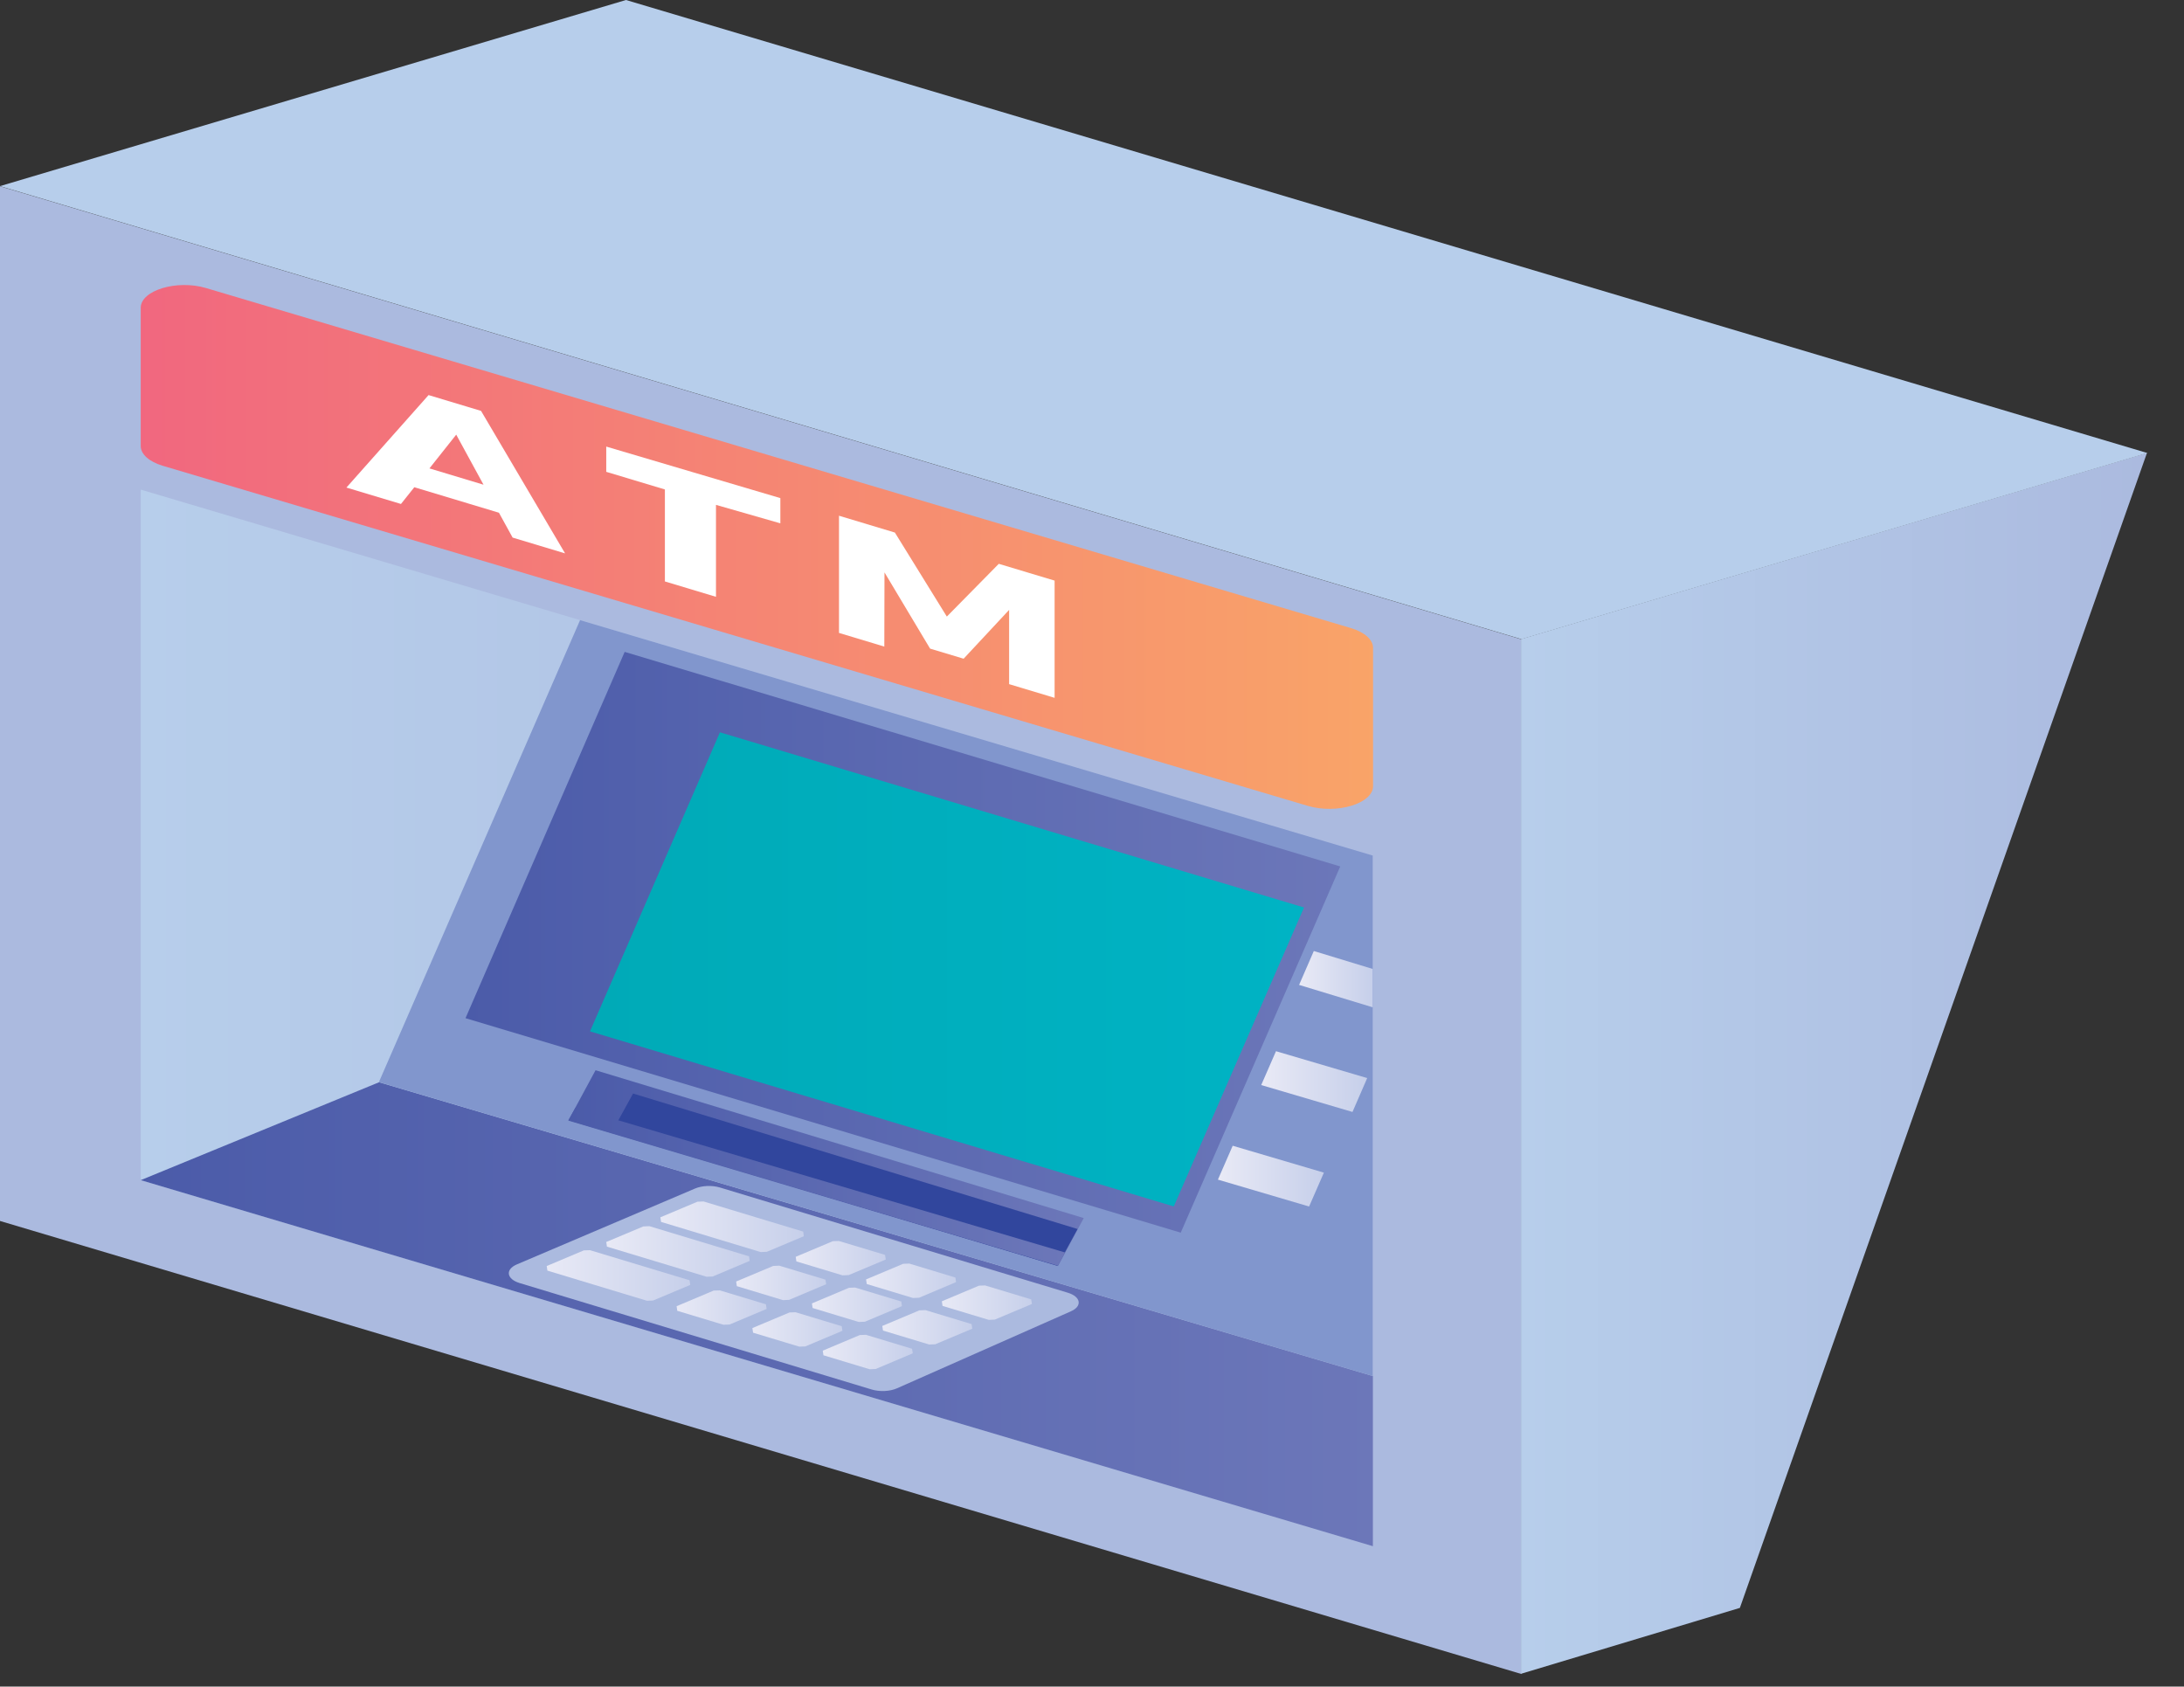 <?xml version="1.0" encoding="UTF-8" standalone="no"?><!DOCTYPE svg PUBLIC "-//W3C//DTD SVG 1.1//EN" "http://www.w3.org/Graphics/SVG/1.1/DTD/svg11.dtd"><svg width="100%" height="100%" viewBox="0 0 259 200" version="1.1" xmlns="http://www.w3.org/2000/svg" xmlns:xlink="http://www.w3.org/1999/xlink" xml:space="preserve" xmlns:serif="http://www.serif.com/" style="fill-rule:evenodd;clip-rule:evenodd;stroke-linejoin:round;stroke-miterlimit:2;"><rect x="0" y="0" width="259" height="200" fill="#333333" stroke="none"/><g><path d="M0,22.087l180.428,53.728l-0,122.697l-180.428,-53.725l0,-122.7Z" style="fill:#abbadf;fill-rule:nonzero;"/><path d="M16.688,58.061l0,81.876l146.123,43.408l0,-81.88l-146.123,-43.404Z" style="fill:url(#_Linear1);"/><path d="M16.688,36.502l0,16.388c0,0.971 0.999,1.863 2.615,2.345l135.786,40.328c3.451,1.024 7.743,-0.275 7.743,-2.345l0,-16.388c0,-0.967 -0.999,-1.863 -2.615,-2.345l-135.786,-40.328c-3.457,-1.024 -7.743,0.271 -7.743,2.345Z" style="fill:url(#_Linear2);"/><path d="M57.341,57.479l-3.238,-5.936l-3.176,4.001l6.414,1.935Zm-9.79,2.284l-6.469,-1.945l9.742,-10.968l6.223,1.874l9.967,16.899l-6.223,-1.874l-1.622,-2.948l-10.036,-3.023l-1.582,1.985Z" style="fill:#fff;fill-rule:nonzero;"/><path d="M92.541,59.068l-0,2.99l-7.633,-2.188l-0,10.903l-6.059,-1.823l0,-10.907l-6.955,-2.091l-0,-2.994l20.647,6.11Z" style="fill:#fff;fill-rule:nonzero;"/><path d="M125.065,68.851l-0,13.901l-5.394,-1.624l-0,-8.804l-5.395,5.788l-3.977,-1.196l-5.408,-9.039l-0.021,8.797l-5.374,-1.62l-0,-13.897l6.627,1.995l6.161,9.964l6.161,-6.256l6.62,1.991Z" style="fill:#fff;fill-rule:nonzero;"/><path d="M16.688,139.946l146.123,43.408l0,-20.171l-117.857,-34.847l-28.266,11.61Z" style="fill:url(#_Linear3);"/><path d="M162.791,101.454l-0,61.716l-117.857,-34.85l23.857,-54.782l94,27.916Z" style="fill:#8196cd;fill-rule:nonzero;"/><path d="M158.939,102.746l-84.86,-25.443l-18.874,43.436l84.819,25.435l18.915,-43.428Z" style="fill:url(#_Linear4);"/><path d="M154.643,107.615l-69.265,-20.774l-15.41,35.463l69.231,20.76l15.444,-35.449Z" style="fill:url(#_Linear5);"/><path d="M128.52,144.444l-3.046,5.682l-58.073,-17.241l3.225,-5.971l57.894,17.53Z" style="fill:url(#_Linear6);"/><path d="M127.789,145.742l-2.383,4.368l-52.87,-15.824l2.54,-4.611l52.713,16.067Z" style="fill:#31469d;fill-rule:nonzero;"/><path d="M126.323,148.529l-0.876,1.563l-58.046,-17.251l0.849,-1.492l58.073,17.18Z" style="fill:url(#_Linear7);"/><path d="M149.567,128.67l10.824,3.191l1.745,-4.018l-10.817,-3.187l-1.752,4.014Z" style="fill:url(#_Linear8);"/><path d="M144.432,139.885l10.815,3.187l1.753,-4.015l-10.815,-3.191l-1.753,4.019Z" style="fill:url(#_Linear9);"/><path d="M162.787,114.902l-6.983,-2.127l-1.745,4.019l8.728,2.655l0,-4.547Z" style="fill:url(#_Linear10);"/><path d="M61.626,152.151l41.753,12.623c0.951,0.285 2.143,0.232 2.984,-0.139l20.647,-9.14c1.363,-0.603 1.171,-1.73 -0.377,-2.198l-41.265,-12.481c-0.938,-0.281 -2.102,-0.231 -2.944,0.125l-21.126,8.994c-1.41,0.599 -1.232,1.742 0.328,2.216Z" style="fill:#abbadf;fill-rule:nonzero;"/><path d="M111.776,154.861l5.477,1.653l0.719,-0.029l4.402,-1.852l-0.083,-0.546l-5.476,-1.656l-0.719,0.029l-4.402,1.852l0.082,0.549Z" style="fill:url(#_Linear11);"/><path d="M102.789,152.264l5.476,1.656l0.726,-0.028l4.388,-1.853l-0.075,-0.542l-5.477,-1.659l-0.725,0.031l-4.396,1.849l0.083,0.546Z" style="fill:url(#_Linear12);"/><path d="M94.444,149.584l5.477,1.652l0.719,-0.029l4.402,-1.848l-0.083,-0.549l-5.483,-1.65l-0.712,0.025l-4.402,1.853l0.082,0.546Z" style="fill:url(#_Linear13);"/><path d="M104.714,157.783l5.477,1.655l0.718,-0.028l4.395,-1.849l-0.082,-0.546l-5.476,-1.655l-0.719,0.028l-4.395,1.849l0.082,0.546Z" style="fill:url(#_Linear14);"/><path d="M96.369,155.109l5.47,1.655l0.725,-0.027l4.395,-1.85l-0.075,-0.549l-5.477,-1.656l-0.725,0.029l-4.395,1.852l0.082,0.546Z" style="fill:url(#_Linear15);"/><path d="M87.382,152.516l5.476,1.659l0.719,-0.032l4.395,-1.852l-0.082,-0.546l-5.476,-1.657l-0.719,0.033l-4.395,1.845l0.082,0.55Z" style="fill:url(#_Linear16);"/><path d="M97.653,160.714l5.476,1.656l0.719,-0.028l4.395,-1.857l-0.082,-0.542l-5.47,-1.655l-0.726,0.028l-4.395,1.852l0.083,0.546Z" style="fill:url(#_Linear17);"/><path d="M89.307,158.037l5.477,1.652l0.718,-0.025l4.402,-1.851l-0.082,-0.546l-5.477,-1.657l-0.718,0.029l-4.402,1.848l0.082,0.55Z" style="fill:url(#_Linear18);"/><path d="M80.315,155.44l5.484,1.656l0.719,-0.028l4.395,-1.849l-0.082,-0.55l-5.47,-1.652l-0.726,0.025l-4.395,1.852l0.075,0.546Z" style="fill:url(#_Linear19);"/><path d="M78.395,144.899l11.816,3.575l0.726,-0.031l4.388,-1.846l-0.075,-0.549l-11.816,-3.573l-0.726,0.029l-4.395,1.849l0.082,0.546Z" style="fill:url(#_Linear20);"/><path d="M71.976,147.831l11.816,3.571l0.719,-0.027l4.395,-1.853l-0.076,-0.542l-11.823,-3.576l-0.718,0.032l-4.395,1.845l0.082,0.55Z" style="fill:url(#_Linear21);"/><path d="M64.915,150.675l11.816,3.576l0.726,-0.032l4.402,-1.849l-0.083,-0.55l-11.822,-3.571l-0.719,0.027l-4.402,1.856l0.082,0.543Z" style="fill:url(#_Linear22);"/><path d="M254.607,53.711l-48.276,136.961l-25.952,7.812l-0,-122.696l74.228,-22.077Z" style="fill:url(#_Linear23);"/><path d="M74.236,0l180.42,53.722l-74.228,22.076l-180.428,-53.728l74.236,-22.07Z" style="fill:#b7ceeb;fill-rule:nonzero;"/></g><defs><linearGradient id="_Linear1" x1="0" y1="0" x2="1" y2="0" gradientUnits="userSpaceOnUse" gradientTransform="matrix(146.122,0,0,117.428,16.688,120.701)"><stop offset="0" style="stop-color:#b7ceeb;stop-opacity:1"/><stop offset="1" style="stop-color:#abbadf;stop-opacity:1"/></linearGradient><linearGradient id="_Linear2" x1="0" y1="0" x2="1" y2="0" gradientUnits="userSpaceOnUse" gradientTransform="matrix(146.142,0,0,117.444,16.688,64.863)"><stop offset="0" style="stop-color:#f1677f;stop-opacity:1"/><stop offset="1" style="stop-color:#f9a468;stop-opacity:1"/></linearGradient><linearGradient id="_Linear3" x1="0" y1="0" x2="1" y2="0" gradientUnits="userSpaceOnUse" gradientTransform="matrix(146.122,0,0,117.428,16.688,155.844)"><stop offset="0" style="stop-color:#4b5ba9;stop-opacity:1"/><stop offset="1" style="stop-color:#6c77b9;stop-opacity:1"/></linearGradient><linearGradient id="_Linear4" x1="0" y1="0" x2="1" y2="0" gradientUnits="userSpaceOnUse" gradientTransform="matrix(103.729,0,0,83.36,55.203,111.739)"><stop offset="0" style="stop-color:#4b5ba9;stop-opacity:1"/><stop offset="1" style="stop-color:#6c77b9;stop-opacity:1"/></linearGradient><linearGradient id="_Linear5" x1="0" y1="0" x2="1" y2="0" gradientUnits="userSpaceOnUse" gradientTransform="matrix(84.676,0,0,68.049,69.968,114.954)"><stop offset="0" style="stop-color:#00aab7;stop-opacity:1"/><stop offset="1" style="stop-color:#00b3c4;stop-opacity:1"/></linearGradient><linearGradient id="_Linear6" x1="0" y1="0" x2="1" y2="0" gradientUnits="userSpaceOnUse" gradientTransform="matrix(61.124,0,0,49.121,67.401,138.52)"><stop offset="0" style="stop-color:#4b5ba9;stop-opacity:1"/><stop offset="1" style="stop-color:#6c77b9;stop-opacity:1"/></linearGradient><linearGradient id="_Linear7" x1="0" y1="0" x2="1" y2="0" gradientUnits="userSpaceOnUse" gradientTransform="matrix(58.925,0,0,47.354,67.4,140.721)"><stop offset="0" style="stop-color:#4b5ba9;stop-opacity:1"/><stop offset="1" style="stop-color:#6c77b9;stop-opacity:1"/></linearGradient><linearGradient id="_Linear8" x1="0" y1="0" x2="1" y2="0" gradientUnits="userSpaceOnUse" gradientTransform="matrix(12.569,0,0,10.101,149.567,128.257)"><stop offset="0" style="stop-color:#e9eaf6;stop-opacity:1"/><stop offset="1" style="stop-color:#c6cfea;stop-opacity:1"/></linearGradient><linearGradient id="_Linear9" x1="0" y1="0" x2="1" y2="0" gradientUnits="userSpaceOnUse" gradientTransform="matrix(12.569,0,0,10.101,144.432,139.468)"><stop offset="0" style="stop-color:#e9eaf6;stop-opacity:1"/><stop offset="1" style="stop-color:#c6cfea;stop-opacity:1"/></linearGradient><linearGradient id="_Linear10" x1="0" y1="0" x2="1" y2="0" gradientUnits="userSpaceOnUse" gradientTransform="matrix(8.731,0,0,7.016,154.061,116.111)"><stop offset="0" style="stop-color:#e9eaf6;stop-opacity:1"/><stop offset="1" style="stop-color:#c6cfea;stop-opacity:1"/></linearGradient><linearGradient id="_Linear11" x1="0" y1="0" x2="1" y2="0" gradientUnits="userSpaceOnUse" gradientTransform="matrix(11.158,0,0,8.967,111.453,154.473)"><stop offset="0" style="stop-color:#e9eaf6;stop-opacity:1"/><stop offset="1" style="stop-color:#c6cfea;stop-opacity:1"/></linearGradient><linearGradient id="_Linear12" x1="0" y1="0" x2="1" y2="0" gradientUnits="userSpaceOnUse" gradientTransform="matrix(11.151,0,0,8.961,102.473,151.878)"><stop offset="0" style="stop-color:#e9eaf6;stop-opacity:1"/><stop offset="1" style="stop-color:#c6cfea;stop-opacity:1"/></linearGradient><linearGradient id="_Linear13" x1="0" y1="0" x2="1" y2="0" gradientUnits="userSpaceOnUse" gradientTransform="matrix(11.158,0,0,8.967,94.125,149.204)"><stop offset="0" style="stop-color:#e9eaf6;stop-opacity:1"/><stop offset="1" style="stop-color:#c6cfea;stop-opacity:1"/></linearGradient><linearGradient id="_Linear14" x1="0" y1="0" x2="1" y2="0" gradientUnits="userSpaceOnUse" gradientTransform="matrix(11.151,0,0,8.961,104.391,157.398)"><stop offset="0" style="stop-color:#e9eaf6;stop-opacity:1"/><stop offset="1" style="stop-color:#c6cfea;stop-opacity:1"/></linearGradient><linearGradient id="_Linear15" x1="0" y1="0" x2="1" y2="0" gradientUnits="userSpaceOnUse" gradientTransform="matrix(11.158,0,0,8.967,96.046,154.728)"><stop offset="0" style="stop-color:#e9eaf6;stop-opacity:1"/><stop offset="1" style="stop-color:#c6cfea;stop-opacity:1"/></linearGradient><linearGradient id="_Linear16" x1="0" y1="0" x2="1" y2="0" gradientUnits="userSpaceOnUse" gradientTransform="matrix(11.151,0,0,8.961,87.059,152.127)"><stop offset="0" style="stop-color:#e9eaf6;stop-opacity:1"/><stop offset="1" style="stop-color:#c6cfea;stop-opacity:1"/></linearGradient><linearGradient id="_Linear17" x1="0" y1="0" x2="1" y2="0" gradientUnits="userSpaceOnUse" gradientTransform="matrix(11.151,0,0,8.961,97.329,160.328)"><stop offset="0" style="stop-color:#e9eaf6;stop-opacity:1"/><stop offset="1" style="stop-color:#c6cfea;stop-opacity:1"/></linearGradient><linearGradient id="_Linear18" x1="0" y1="0" x2="1" y2="0" gradientUnits="userSpaceOnUse" gradientTransform="matrix(11.151,0,0,8.961,88.984,157.653)"><stop offset="0" style="stop-color:#e9eaf6;stop-opacity:1"/><stop offset="1" style="stop-color:#c6cfea;stop-opacity:1"/></linearGradient><linearGradient id="_Linear19" x1="0" y1="0" x2="1" y2="0" gradientUnits="userSpaceOnUse" gradientTransform="matrix(11.151,0,0,8.961,80,155.054)"><stop offset="0" style="stop-color:#e9eaf6;stop-opacity:1"/><stop offset="1" style="stop-color:#c6cfea;stop-opacity:1"/></linearGradient><linearGradient id="_Linear20" x1="0" y1="0" x2="1" y2="0" gradientUnits="userSpaceOnUse" gradientTransform="matrix(17.495,0,0,14.06,78.072,145.472)"><stop offset="0" style="stop-color:#e9eaf6;stop-opacity:1"/><stop offset="1" style="stop-color:#c6cfea;stop-opacity:1"/></linearGradient><linearGradient id="_Linear21" x1="0" y1="0" x2="1" y2="0" gradientUnits="userSpaceOnUse" gradientTransform="matrix(17.495,0,0,14.06,71.653,148.406)"><stop offset="0" style="stop-color:#e9eaf6;stop-opacity:1"/><stop offset="1" style="stop-color:#c6cfea;stop-opacity:1"/></linearGradient><linearGradient id="_Linear22" x1="0" y1="0" x2="1" y2="0" gradientUnits="userSpaceOnUse" gradientTransform="matrix(17.502,0,0,14.065,64.596,151.25)"><stop offset="0" style="stop-color:#e9eaf6;stop-opacity:1"/><stop offset="1" style="stop-color:#c6cfea;stop-opacity:1"/></linearGradient><linearGradient id="_Linear23" x1="0" y1="0" x2="1" y2="0" gradientUnits="userSpaceOnUse" gradientTransform="matrix(74.235,0,0,59.657,180.378,126.095)"><stop offset="0" style="stop-color:#b7ceeb;stop-opacity:1"/><stop offset="1" style="stop-color:#abbadf;stop-opacity:1"/></linearGradient></defs></svg>